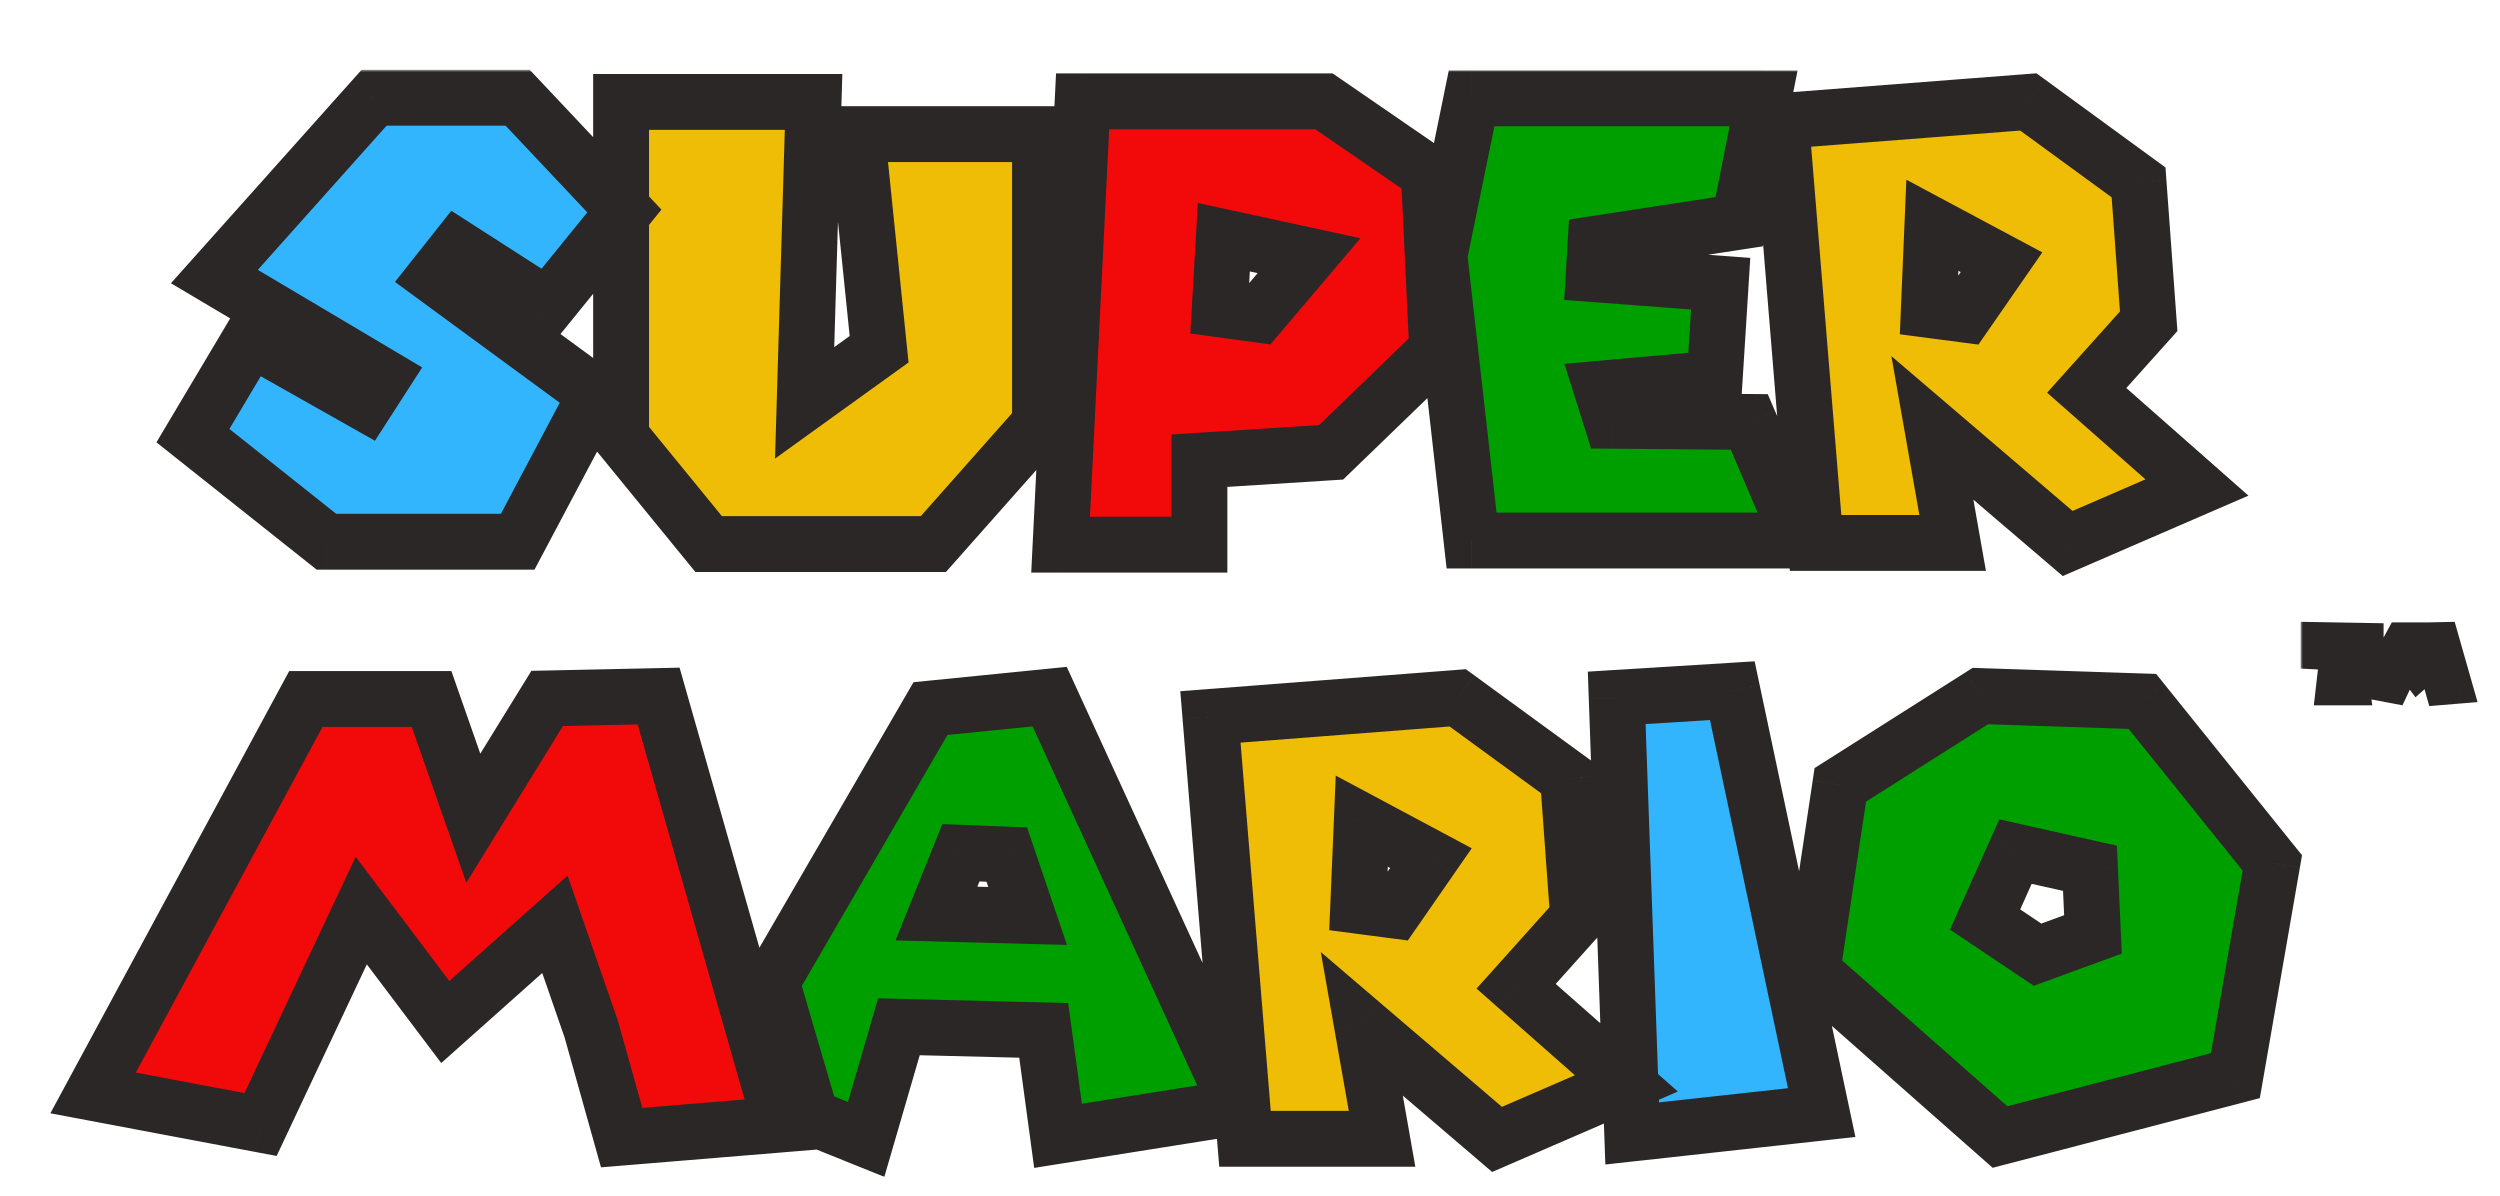 <svg xmlns="http://www.w3.org/2000/svg" width="537" height="257" fill="none" viewBox="0 0 537 257">
  <g class="Group 1" filter="url(#a)">
    <g class="Vector">
      <mask id="b" width="485" height="238" x="0" y="0" fill="#000" class="b" maskUnits="userSpaceOnUse">
        <path fill="#fff" d="M0 0h485v238H0z"/>
        <path d="m124.113 30.32-16.512 20.352-19.329-12.416-4.864 6.144 34.561 25.344-16.768 31.616H60.113L31.44 78.576l12.415-20.864L68.56 71.664l3.711-5.76L36.048 44.4 70.353 6H101.2l22.912 24.32Z"/>
        <path d="M123.41 6.896h41.345l-1.92 64.64 16-11.52-4.736-46.208h39.296v62.208l-22.912 25.856h-48.256l-18.817-23.04V6.896Zm150.978-.128 22.529 15.488 1.791 37.888-22.784 22.016-28.287 1.792V102h-29.825l4.736-95.232h51.84Zm-21.503 29.184-.897 15.488 8.448 1.152 10.753-12.672-18.304-3.968Zm53.214-29.824h62.721l-5.248 26.496-30.848 4.736-.384 6.528 27.264 2.048-1.281 20.352-24.319 2.176 2.176 6.912 29.567.256 10.881 25.472h-70.529l-6.911-61.184 6.911-33.792Zm119.583.768 23.68 17.28L451.539 54l-13.312 14.848 23.679 20.864-27.776 12.032-29.056-24.832 4.353 24.704h-29.44l-7.425-90.624 53.12-4.096Zm-20.608 26.496-.768 18.176 7.809 1.024 7.807-11.264-14.848-7.936ZM10 219.76l45.696-84.608h27.008l8.96 25.6 15.872-25.728 23.936-.512 26.24 92.032-34.176 2.816-6.528-23.296-7.808-22.528-23.552 20.992L67.6 180.592l-21.632 45.952L10 219.76Zm205.472-85.12 40.448 88.192-38.656 6.144-3.072-22.656-31.104-.768-7.04 24.192-11.798-4.756-5-17-3.5-12 34.122-58.788 25.6-2.56ZM196.4 168.176l-5.248 13.056 19.584.512-4.48-13.184-9.856-.384Zm106.72-33.28 23.68 17.28L328.976 182l-13.312 14.848 23.68 20.864-27.776 12.032-29.056-24.832 4.352 24.704h-29.44L250 138.992l53.12-4.096Zm-20.608 26.496-.768 18.176 7.808 1.024 7.808-11.264-14.848-7.936Zm54.753-26.496 24.832-1.536 19.2 90.624-40.704 4.48-3.328-93.568Zm112.926.768 27.904 34.688-7.936 45.696-50.56 13.184-40.32-35.584 6.016-40.064 30.08-19.072 34.816 1.152Zm-27.264 32.256-6.528 14.592 11.264 7.552 11.904-4.352-.64-14.208-16-3.584Z"/>
      </mask>
      <path fill="#32B5FC" d="m124.113 30.32-16.512 20.352-19.329-12.416-4.864 6.144 34.561 25.344-16.768 31.616H60.113L31.44 78.576l12.415-20.864L68.56 71.664l3.711-5.76L36.048 44.4 70.353 6H101.2l22.912 24.32Z"/>
      <path fill="#F0BD06" d="M123.41 6.896h41.345l-1.92 64.64 16-11.52-4.736-46.208h39.296v62.208l-22.912 25.856h-48.256l-18.817-23.04V6.896Z"/>
      <path fill="#F20A0A" d="m274.388 6.768 22.529 15.488 1.791 37.888-22.784 22.016-28.287 1.792V102h-29.825l4.736-95.232h51.84Zm-21.503 29.184-.897 15.488 8.448 1.152 10.753-12.672-18.304-3.968Z"/>
      <path fill="#009F00" d="M306.099 6.128h62.721l-5.248 26.496-30.848 4.736-.384 6.528 27.264 2.048-1.281 20.352-24.319 2.176 2.176 6.912 29.567.256 10.881 25.472h-70.529l-6.911-61.184 6.911-33.792Z"/>
      <path fill="#F0BD06" d="m425.682 6.896 23.68 17.28L451.539 54l-13.312 14.848 23.679 20.864-27.776 12.032-29.056-24.832 4.353 24.704h-29.44l-7.425-90.624 53.12-4.096Zm-20.608 26.496-.768 18.176 7.809 1.024 7.807-11.264-14.848-7.936Z"/>
      <path fill="#F20A0A" d="m10 219.76 45.696-84.608h27.008l8.96 25.6 15.872-25.728 23.936-.512 26.24 92.032-34.176 2.816-6.528-23.296-7.808-22.528-23.552 20.992L67.6 180.592l-21.632 45.952L10 219.76Z"/>
      <path fill="#009F00" d="m215.472 134.64 40.448 88.192-38.656 6.144-3.072-22.656-31.104-.768-7.04 24.192-11.798-4.756-5-17-3.5-12 34.122-58.788 25.6-2.56ZM196.4 168.176l-5.248 13.056 19.584.512-4.48-13.184-9.856-.384Z"/>
      <path fill="#F0BD06" d="m303.12 134.896 23.68 17.28L328.976 182l-13.312 14.848 23.68 20.864-27.776 12.032-29.056-24.832 4.352 24.704h-29.44L250 138.992l53.12-4.096Zm-20.608 26.496-.768 18.176 7.808 1.024 7.808-11.264-14.848-7.936Z"/>
      <path fill="#32B5FC" d="m337.265 134.896 24.832-1.536 19.2 90.624-40.704 4.48-3.328-93.568Z"/>
      <path fill="#009F00" d="m450.191 135.664 27.904 34.688-7.936 45.696-50.56 13.184-40.32-35.584 6.016-40.064 30.08-19.072 34.816 1.152Zm-27.264 32.256-6.528 14.592 11.264 7.552 11.904-4.352-.64-14.208-16-3.584Z"/>
      <path fill="#2B2727" d="m124.113 30.32 4.659 3.78 3.306-4.075-3.598-3.82-4.367 4.115Zm-16.512 20.352-3.243 5.048 4.518 2.903 3.384-4.17-4.659-3.781ZM88.272 38.256l3.243-5.048-4.573-2.938-3.374 4.262 4.704 3.724ZM83.408 44.4l-4.704-3.724-3.864 4.88 5.02 3.682 3.55-4.838Zm34.561 25.344 5.3 2.811 2.43-4.582-4.182-3.067-3.548 4.838Zm-16.768 31.616v6h3.609l1.691-3.189-5.3-2.811Zm-41.088 0-3.733 4.697 1.639 1.303h2.093v-6ZM31.44 78.576l-5.157-3.068-2.68 4.504 4.104 3.261 3.733-4.697Zm12.415-20.864 2.951-5.224-5.107-2.885-3 5.04 5.156 3.069ZM68.56 71.664l-2.951 5.224 4.928 2.784 3.066-4.758-5.043-3.25Zm3.711-5.76 5.044 3.25 3.372-5.232-5.353-3.177-3.063 5.159ZM36.048 44.4l-4.474-3.997-4.856 5.436 6.268 3.72 3.063-5.159ZM70.353 6V0h-2.686l-1.79 2.003L70.354 6ZM101.2 6l4.367-4.114L103.791 0h-2.59v6Zm22.209.896v-6h-6v6h6Zm41.345 0 5.997.178.183-6.178h-6.18v6Zm-1.92 64.64-5.998-.178-.361 12.15 9.864-7.103-3.505-4.869Zm16-11.52 3.505 4.87 2.817-2.029-.354-3.453-5.968.612Zm-4.736-46.208v-6h-6.647l.678 6.612 5.969-.612Zm39.296 0h6v-6h-6v6Zm0 62.208 4.49 3.98 1.51-1.704v-2.276h-6Zm-22.912 25.856v6h2.699l1.791-2.021-4.49-3.979Zm-48.256 0-4.648 3.795 1.801 2.205h2.847v-6Zm-18.817-23.04h-6v2.139l1.353 1.656 4.647-3.795ZM274.388 6.768l3.4-4.944-1.536-1.056h-1.864v6Zm22.529 15.488 5.993-.284-.141-2.974-2.453-1.686-3.399 4.944Zm1.791 37.888 4.17 4.315 1.952-1.887-.128-2.712-5.994.284ZM275.924 82.16l.38 5.988 2.203-.14 1.587-1.533-4.17-4.315Zm-28.287 1.792-.38-5.988-5.62.356v5.632h6Zm0 18.048v6h6v-6h-6Zm-29.825 0-5.992-.298-.313 6.298h6.305v-6Zm4.736-95.232v-6h-5.709l-.283 5.702 5.992.298Zm30.337 29.184 1.271-5.864-6.856-1.486-.405 7.003 5.99.347Zm-.897 15.488-5.989-.346-.321 5.541 5.5.75.81-5.945Zm8.448 1.152-.81 5.945 3.258.444 2.128-2.507-4.576-3.882Zm10.753-12.672 4.575 3.882 6.471-7.627-9.775-2.119-1.271 5.864Zm34.91-33.792v-6h-4.896l-.982 4.798 5.878 1.202Zm62.721 0 5.885 1.166 1.419-7.166h-7.304v6Zm-5.248 26.496.91 5.93 4.158-.638.817-4.126-5.885-1.166Zm-30.848 4.736-.911-5.93-4.794.736-.285 4.842 5.99.352Zm-.384 6.528-5.99-.352-.347 5.893 5.887.442.45-5.983Zm27.264 2.048 5.988.377.372-5.916-5.911-.444-.449 5.983Zm-1.281 20.352.535 5.976 5.13-.459.324-5.14-5.989-.377Zm-24.319 2.176-.535-5.976-7.428.665 2.239 7.113 5.724-1.802Zm2.176 6.912-5.724 1.802 1.31 4.16 4.362.038.052-6Zm29.567.256 5.518-2.357-1.541-3.609-3.925-.034-.052 6Zm10.881 25.472v6h9.087l-3.57-8.357-5.517 2.357Zm-70.529 0-5.962.674.602 5.326h5.36v-6Zm-6.911-61.184-5.879-1.202-.19.93.106.945 5.963-.673ZM425.682 6.896l3.537-4.847L427.43.743l-2.209.17.461 5.983Zm23.68 17.28 5.985-.437-.203-2.771-2.245-1.639-3.537 4.847ZM451.539 54l4.467 4.005 1.702-1.898-.185-2.544-5.984.437Zm-13.312 14.848-4.468-4.005-4.04 4.506 4.541 4 3.967-4.501Zm23.679 20.864 2.385 5.506 8.675-3.758-7.093-6.25-3.967 4.502Zm-27.776 12.032-3.898 4.561 2.847 2.433 3.436-1.488-2.385-5.506Zm-29.056-24.832 3.899-4.561-12.708-10.86 2.9 16.462 5.909-1.041Zm4.353 24.704v6h7.149l-1.24-7.041-5.909 1.041Zm-29.44 0-5.98.49.451 5.51h5.529v-6Zm-7.425-90.624-.461-5.982-6.011.463.493 6.009 5.979-.49Zm32.512 22.4 2.829-5.292-8.42-4.5-.403 9.539 5.994.253Zm-.768 18.176-5.994-.253-.232 5.488 5.446.714.78-5.949Zm7.809 1.024-.781 5.95 3.628.475 2.084-3.007-4.931-3.418Zm7.807-11.264 4.932 3.418 3.836-5.535-5.939-3.175-2.829 5.292ZM10 219.76l-5.28-2.851-3.902 7.225 8.07 1.522L10 219.76Zm45.696-84.608v-6h-3.579l-1.7 3.149 5.279 2.851Zm27.008 0 5.663-1.982-1.406-4.018h-4.257v6Zm8.96 25.6-5.663 1.982 4.159 11.884 6.61-10.716-5.106-3.15Zm15.872-25.728-.128-5.999-3.264.07-1.714 2.779 5.106 3.15Zm23.936-.512 5.77-1.645-1.269-4.453-4.629.099.128 5.999Zm26.24 92.032.493 5.98 7.28-.6-2.003-7.025-5.77 1.645Zm-34.176 2.816-5.777 1.619 1.335 4.767 4.935-.406-.493-5.98Zm-6.528-23.296 5.777-1.619-.048-.175-.06-.171-5.669 1.965Zm-7.808-22.528 5.669-1.965-2.946-8.5-6.715 5.986 3.992 4.479Zm-23.552 20.992-4.79 3.612 3.92 5.201 4.862-4.334-3.992-4.479ZM67.6 180.592l4.79-3.612-5.984-7.938-4.235 8.994 5.429 2.556Zm-21.632 45.952-1.112 5.896 4.563.861 1.978-4.201-5.429-2.556Zm169.504-91.904 5.454-2.501-1.787-3.896-4.264.427.597 5.97Zm40.448 88.192.942 5.926 7.808-1.241-3.296-7.186-5.454 2.501Zm-38.656 6.144-5.946.806.825 6.083 6.063-.963-.942-5.926Zm-3.072-22.656 5.946-.806-.687-5.066-5.111-.126-.148 5.998Zm-31.104-.768.148-5.998-4.618-.114-1.291 4.436 5.761 1.676Zm-7.04 24.192-2.243 5.565 6.151 2.48 1.853-6.369-5.761-1.676Zm-11.798-4.756-5.756 1.693.819 2.786 2.694 1.086 2.243-5.565Zm25.622-87.788-.597-5.97-3.052.305-1.54 2.653 5.189 3.012Zm6.528 30.976.234-5.995-4.224-.165-1.577 3.922 5.567 2.238Zm-5.248 13.056-5.567-2.238-3.22 8.01 8.63.226.157-5.998Zm19.584.512-.157 5.998 8.609.225-2.771-8.153-5.681 1.93Zm-4.48-13.184 5.681-1.93-1.327-3.905-4.12-.16-.234 5.995Zm96.864-33.664 3.537-4.847-1.79-1.306-2.208.171.461 5.982Zm23.68 17.28 5.984-.437-.202-2.771-2.245-1.639-3.537 4.847ZM328.976 182l4.467 4.005 1.703-1.898-.186-2.544-5.984.437Zm-13.312 14.848-4.467-4.005-4.04 4.506 4.54 4.001 3.967-4.502Zm23.68 20.864 2.385 5.506 8.675-3.758-7.093-6.25-3.967 4.502Zm-27.776 12.032-3.898 4.561 2.847 2.433 3.436-1.488-2.385-5.506Zm-29.056-24.832 3.898-4.561-12.707-10.86 2.9 16.462 5.909-1.041Zm4.352 24.704v6h7.149l-1.24-7.041-5.909 1.041Zm-29.44 0-5.98.49.451 5.51h5.529v-6ZM250 138.992l-.461-5.982-6.011.463.492 6.009 5.98-.49Zm32.512 22.4 2.828-5.292-8.42-4.5-.403 9.539 5.995.253Zm-.768 18.176-5.995-.253-.232 5.488 5.447.714.78-5.949Zm7.808 1.024-.78 5.949 3.627.476 2.084-3.007-4.931-3.418Zm7.808-11.264 4.931 3.418 3.837-5.535-5.94-3.175-2.828 5.292Zm39.905-34.432-.37-5.989-5.834.361.208 5.841 5.996-.213Zm24.832-1.536 5.87-1.244-1.073-5.064-5.167.319.37 5.989Zm19.2 90.624.656 5.964 6.587-.725-1.373-6.483-5.87 1.244Zm-40.704 4.48-5.996.213.229 6.458 6.423-.707-.656-5.964Zm109.598-92.8 4.675-3.761-1.725-2.145-2.752-.091-.198 5.997Zm27.904 34.688 5.912 1.027.464-2.674-1.701-2.114-4.675 3.761Zm-7.936 45.696 1.514 5.806 3.737-.975.661-3.804-5.912-1.027Zm-50.56 13.184-3.97 4.499 2.394 2.113 3.09-.806-1.514-5.806Zm-40.32-35.584-5.933-.891-.485 3.229 2.448 2.161 3.97-4.499Zm6.016-40.064-3.213-5.067-2.314 1.467-.406 2.709 5.933.891Zm30.08-19.072.198-5.997-1.849-.061-1.562.991 3.213 5.067Zm7.552 33.408 1.312-5.855-4.786-1.072-2.003 4.477 5.477 2.45Zm-6.528 14.592-5.477-2.45-2.065 4.617 4.201 2.817 3.341-4.984Zm11.264 7.552-3.341 4.984 2.535 1.699 2.866-1.048-2.06-5.635Zm11.904-4.352 2.06 5.635 4.132-1.51-.198-4.395-5.994.27Zm-.64-14.208 5.994-.27-.206-4.582-4.476-1.003-1.312 5.855ZM159.25 207.988l-5.76 1.68.004.013 5.756-1.693Zm-3.5-12-5.189-3.012-1.291 2.224.72 2.468 5.76-1.68ZM119.453 26.54l-16.512 20.352 9.319 7.56L128.772 34.1l-9.319-7.56Zm-8.61 19.084L91.515 33.208 85.03 43.304l19.328 12.416 6.485-10.096ZM83.568 34.532l-4.864 6.144 9.409 7.448 4.864-6.144-9.409-7.448ZM79.86 49.238l34.56 25.344 7.097-9.676-34.56-25.344-7.097 9.676Zm32.808 17.695L95.9 98.549l10.601 5.622 16.768-31.616-10.601-5.622ZM101.201 95.36H60.113v12H101.2v-12Zm-37.356 1.302L35.173 73.879l-7.465 9.395 28.672 22.784 7.465-9.395ZM36.597 81.644 49.013 60.78 38.7 54.644 26.284 75.508l10.313 6.136Zm4.309-18.708L65.61 76.888l5.9-10.448-24.703-13.952-5.901 10.448Zm32.698 11.978 3.712-5.76-10.087-6.5-3.712 5.76 10.087 6.5Zm1.731-14.17L39.111 39.242 32.986 49.56 69.21 71.063l6.125-10.318ZM40.523 48.398l34.304-38.4-8.95-7.994-34.303 38.4 8.95 7.994ZM70.353 12H101.2V0H70.353v12Zm26.48-1.886 22.912 24.32 8.735-8.228-22.912-24.32-8.735 8.228Zm26.577 2.782h41.345v-12H123.41v12Zm35.347-6.178-1.92 64.64 11.995.356 1.92-64.64-11.995-.356Zm7.583 69.687 16-11.52-7.011-9.738-16 11.52 7.011 9.738Zm18.463-17-4.736-46.209-11.937 1.224 4.736 46.208 11.937-1.224Zm-10.704-39.597h39.296v-12h-39.296v12Zm33.296-6v62.208h12V13.808h-12Zm1.509 58.229-22.912 25.856 8.981 7.958 22.912-25.856-8.981-7.958Zm-18.421 23.835h-48.256v12h48.256v-12Zm-43.609 2.205-18.816-23.04-9.295 7.59 18.816 23.04 9.295-7.59ZM129.41 78.832V6.896h-12v71.936h12Zm141.579-67.12L293.517 27.2l6.799-9.888-22.528-15.488-6.799 9.888Zm19.934 10.828 1.792 37.888 11.987-.567-1.792-37.889-11.987.567Zm3.616 33.29-22.784 22.015 8.339 8.63 22.784-22.016-8.339-8.63Zm-18.994 20.342-28.288 1.792.759 11.976 28.288-1.792-.759-11.976Zm-33.908 7.78V102h12V83.952h-12Zm6 12.048h-29.825v12h29.825V96Zm-23.832 6.298 4.736-95.232-11.985-.596-4.736 95.232 11.985.596Zm-1.257-89.53h51.84v-12h-51.84v12Zm24.347 22.837-.896 15.489 11.979.692.896-15.488-11.979-.693Zm4.283 21.78 8.448 1.152 1.621-11.89-8.448-1.152-1.621 11.89Zm13.834-.911 10.752-12.672-9.151-7.764-10.752 12.672 9.151 7.764Zm7.448-22.418-18.304-3.968-2.543 11.728 18.304 3.968 2.543-11.728Zm33.639-21.928h62.721v-12h-62.721v12Zm56.835-7.166-5.248 26.496 11.771 2.332 5.248-26.496-11.771-2.332Zm-.273 21.732-30.848 4.736 1.821 11.86 30.848-4.736-1.821-11.86Zm-35.927 10.314-.384 6.528 11.979.704.384-6.528-11.979-.704Zm5.156 12.863 27.264 2.048.899-11.966-27.264-2.048-.899 11.966Zm21.725-4.312-1.28 20.352 11.977.754 1.28-20.352-11.977-.754Zm4.174 14.753-24.32 2.176 1.069 11.952 24.32-2.176-1.069-11.952Zm-29.509 9.954 2.176 6.912 11.447-3.604-2.176-6.912-11.447 3.604Zm7.848 11.11 29.568.256.103-12-29.568-.256-.103 12Zm24.102-3.387 10.88 25.472 11.035-4.714-10.88-25.472-11.035 4.714Zm16.398 17.115h-70.529v12h70.529v-12Zm-64.566 5.326-6.912-61.184-11.925 1.347 6.912 61.185 11.925-1.348Zm-6.996-59.308 6.912-33.792-11.757-2.404-6.912 33.792 11.757 2.404Zm117.08-29.38 23.68 17.28 7.073-9.693-23.68-17.28-7.073 9.694Zm21.232 12.87 2.176 29.825 11.969-.874-2.176-29.824-11.969.874Zm3.693 25.383-13.312 14.848 8.935 8.01 13.312-14.848-8.935-8.01ZM434.26 73.35l23.68 20.864 7.933-9.004-23.68-20.864-7.933 9.004Zm25.262 10.856-27.776 12.032 4.769 11.012 27.776-12.032-4.769-11.012Zm-21.493 12.977L408.973 72.35l-7.797 9.122 29.056 24.832 7.797-9.122Zm-38.864-19.23 4.353 24.704 11.818-2.082-4.352-24.704-11.819 2.082Zm10.262 17.663h-29.44v12h29.44v-12Zm-23.461 5.51-7.424-90.624-11.959.98 7.424 90.624 11.959-.98Zm-12.942-84.152 53.12-4.096-.923-11.964-53.12 4.096.923 11.964ZM399.08 33.14l-.768 18.176 11.989.506.768-18.176-11.989-.506Zm4.446 24.378 7.808 1.024 1.561-11.898-7.808-1.024-1.561 11.898Zm13.52-1.507 7.808-11.264-9.863-6.836-7.808 11.264 9.863 6.836Zm5.705-19.974L407.903 28.1l-5.657 10.584 14.848 7.936 5.657-10.584ZM15.279 222.611l45.696-84.608-10.558-5.702L4.72 216.909l10.558 5.702Zm40.417-81.459h27.008v-12H55.696v12Zm21.345-4.018 8.96 25.6 11.326-3.964-8.96-25.6-11.326 3.964Zm19.73 26.768 15.871-25.728-10.212-6.3-15.873 25.728 10.213 6.3Zm10.893-22.879 23.936-.512-.256-11.998-23.936.512.256 11.998Zm18.038-4.866 26.24 92.032 11.54-3.29-26.24-92.032-11.54 3.29Zm31.517 84.407-34.176 2.816.986 11.96 34.176-2.816-.986-11.96Zm-27.906 7.177-6.528-23.296-11.554 3.238 6.528 23.296 11.554-3.238Zm-6.636-23.642-7.808-22.528-11.338 3.93 7.808 22.528 11.338-3.93Zm-17.469-25.042-23.552 20.992 7.984 8.958 23.552-20.992-7.984-8.958Zm-14.77 21.859L72.392 176.98l-9.582 7.224 18.048 23.936 9.582-7.224Zm-28.267-22.88L40.54 223.988l10.858 5.112 21.632-45.952-10.858-5.112Zm-15.09 42.612-35.969-6.784-2.224 11.792 35.968 6.784 2.224-11.792Zm162.937-83.507 40.448 88.192 10.908-5.002-40.448-88.192-10.908 5.002Zm44.96 79.765-38.656 6.144 1.884 11.852 38.656-6.144-1.884-11.852ZM223.21 228.17l-3.072-22.656-11.892 1.612 3.072 22.656 11.892-1.612Zm-8.87-27.848-31.104-.768-.296 11.996 31.104.768.296-11.996Zm-37.013 3.554-7.04 24.192 11.522 3.352 7.04-24.192-11.522-3.352Zm.964 20.303-11.798-4.756-4.486 11.13 11.798 4.756 4.486-11.13Zm12.178-81.009 25.6-2.56-1.194-11.94-25.6 2.56 1.194 11.94Zm.364 22.768-5.248 13.056 11.134 4.476 5.248-13.056-11.134-4.476Zm.162 21.292 19.584.512.314-11.996-19.584-.512-.314 11.996Zm25.422-7.416-4.48-13.184-11.362 3.86 4.48 13.184 11.362-3.86Zm-9.927-17.249-9.856-.384-.468 11.99 9.856.384.468-11.99Zm93.093-22.822 23.68 17.28 7.074-9.694-23.68-17.28-7.074 9.694Zm21.233 12.87 2.176 29.824 11.968-.874-2.176-29.824-11.968.874Zm3.693 25.382-13.312 14.848 8.934 8.01 13.312-14.848-8.934-8.01Zm-12.812 23.355 23.68 20.864 7.934-9.004-23.68-20.864-7.934 9.004Zm25.262 10.856-27.776 12.032 4.77 11.012 27.776-12.032-4.77-11.012Zm-21.493 12.977-29.056-24.832-7.796 9.122 29.056 24.832 7.796-9.122Zm-38.863-19.23 4.352 24.704 11.818-2.082-4.352-24.704-11.818 2.082Zm10.261 17.663h-29.44v12h29.44v-12Zm-23.46 5.51-7.424-90.624-11.96.98 7.424 90.624 11.96-.98Zm-12.943-84.152 53.12-4.096-.922-11.964-53.12 4.096.922 11.964Zm26.056 16.165-.768 18.176 11.99.506.768-18.176-11.99-.506Zm4.447 24.378 7.808 1.024 1.56-11.898-7.808-1.024-1.56 11.898Zm13.519-1.507 7.808-11.264-9.862-6.836-7.808 11.264 9.862 6.836Zm5.705-19.974L285.34 156.1l-5.656 10.584 14.848 7.936 5.656-10.584Zm37.447-23.151 24.832-1.536-.74-11.978-24.832 1.536.74 11.978Zm18.592-6.281 19.2 90.624 11.74-2.488-19.2-90.624-11.74 2.488Zm24.414 83.416-40.704 4.48 1.312 11.928 40.704-4.48-1.312-11.928Zm-34.052 10.231-3.328-93.568-11.992.426 3.328 93.568 11.992-.426Zm98.927-88.826 27.904 34.688 9.35-7.522-27.904-34.688-9.35 7.522Zm26.667 29.9-7.936 45.696 11.824 2.054 7.936-45.696-11.824-2.054Zm-3.538 40.917-50.56 13.184 3.028 11.612 50.56-13.184-3.028-11.612Zm-45.076 14.491-40.32-35.584-7.94 8.998 40.32 35.584 7.94-8.998Zm-38.357-30.194 6.016-40.064-11.866-1.782-6.016 40.064 11.866 1.782Zm3.296-35.888 30.08-19.072-6.426-10.134-30.08 19.072 6.426 10.134Zm26.669-18.142 34.816 1.152.396-11.994-34.816-1.152-.396 11.994Zm2.273 24.961-6.528 14.592 10.954 4.9 6.528-14.592-10.954-4.9Zm-4.392 22.026 11.264 7.552 6.682-9.968-11.264-7.552-6.682 9.968Zm16.665 8.203 11.904-4.352-4.12-11.27-11.904 4.352 4.12 11.27Zm15.838-10.257-.64-14.208-11.988.54.64 14.208 11.988-.54Zm-5.322-19.793-16-3.584-2.623 11.71 16 3.584 2.623-11.71Zm-270.233 57.646-5-17-11.512 3.386 5 17 11.512-3.386Zm-4.996-16.987-3.5-12-11.52 3.36 3.5 12 11.52-3.36ZM160.939 199l34.122-58.788-10.378-6.024-34.122 58.788L160.939 199Z" mask="url(#b)"/>
    </g>
    <g class="Vector">
      <mask id="c" width="39" height="20" x="484.172" y="117.616" fill="#000" class="c" maskUnits="userSpaceOnUse">
        <path fill="#fff" d="M484.172 117.616h39v20h-39z"/>
        <path d="m487.172 121.616 11.824.208v4.8l-4-.656 1.104 7.536h-5.728l.864-7.536-4.064-.208v-4.144Zm12.656 10.656 5.712-10.576h3.376l1.12 3.2 1.984-3.216 2.992-.064 3.28 11.504-4.272.352-.816-2.912-.976-2.816-2.944 2.624-2.256-2.992-2.704 5.744-4.496-.848Z"/>
      </mask>
      <path fill="#93FCEE" d="m487.172 121.616 11.824.208v4.8l-4-.656 1.104 7.536h-5.728l.864-7.536-4.064-.208v-4.144Zm12.656 10.656 5.712-10.576h3.376l1.12 3.2 1.984-3.216 2.992-.064 3.28 11.504-4.272.352-.816-2.912-.976-2.816-2.944 2.624-2.256-2.992-2.704 5.744-4.496-.848Z"/>
      <path fill="#2B2727" d="m487.172 121.616.053-3-3.053-.053v3.053h3Zm11.824.208h3v-2.948l-2.947-.052-.053 3Zm0 4.8-.486 2.96 3.486.572v-3.532h-3Zm-4-.656.485-2.96-4.048-.664.595 4.059 2.968-.435Zm1.104 7.536v3h3.471l-.503-3.435-2.968.435Zm-5.728 0-2.981-.342-.383 3.342h3.364v-3Zm.864-7.536 2.98.342.364-3.175-3.191-.163-.153 2.996Zm-4.064-.208h-3v2.85l2.847.146.153-2.996Zm12.656 6.512-2.639-1.426-1.952 3.613 4.035.761.556-2.948Zm5.712-10.576v-3h-1.789l-.85 1.574 2.639 1.426Zm3.376 0 2.832-.991-.703-2.009h-2.129v3Zm1.12 3.2-2.831.991 2.079 5.942 3.305-5.358-2.553-1.575Zm1.984-3.216-.064-2.999-1.632.035-.857 1.389 2.553 1.575Zm2.992-.064 2.885-.823-.635-2.226-2.314.05.064 2.999Zm3.28 11.504.246 2.99 3.641-.3-1.002-3.513-2.885.823Zm-4.272.352-2.889.809.668 2.384 2.467-.203-.246-2.99Zm-.816-2.912 2.889-.809-.025-.088-.029-.085-2.835.982Zm-.976-2.816 2.835-.982-1.473-4.25-3.358 2.992 1.996 2.24Zm-2.944 2.624-2.395 1.806 1.96 2.6 2.431-2.166-1.996-2.24Zm-2.256-2.992 2.396-1.806-2.993-3.969-2.117 4.497 2.714 1.278Zm-2.704 5.744-.556 2.948 2.282.43.988-2.1-2.714-1.278Zm-17.205-8.504 11.824.208.106-6-11.824-.208-.106 6Zm8.877-2.792v4.8h6v-4.8h-6Zm3.485 1.84-4-.656-.971 5.92 4 .656.971-5.92Zm-7.453 2.739 1.104 7.536 5.936-.87-1.104-7.536-5.936.87Zm4.072 4.101h-5.728v6h5.728v-6Zm-2.748 3.342.864-7.536-5.961-.684-.864 7.536 5.961.684Zm-1.963-10.874-4.064-.208-.306 5.992 4.064.208.306-5.992Zm-1.217 2.788v-4.144h-6v4.144h6Zm12.296 7.938 5.712-10.576-5.279-2.852-5.712 10.576 5.279 2.852Zm3.072-9.002h3.376v-6h-3.376v6Zm.545-2.009 1.12 3.2 5.663-1.982-1.12-3.2-5.663 1.982Zm6.504 3.784 1.984-3.216-5.106-3.15-1.984 3.216 5.106 3.15Zm-.505-1.792 2.992-.064-.128-5.998-2.992.064.128 5.998Zm.043-2.24 3.28 11.504 5.77-1.646-3.28-11.504-5.77 1.646Zm5.919 7.691-4.272.352.492 5.98 4.272-.352-.492-5.98Zm-1.137 2.533-.816-2.912-5.778 1.618.816 2.912 5.778-1.618Zm-.87-3.085-.976-2.816-5.669 1.964.976 2.816 5.669-1.964Zm-5.807-4.074-2.944 2.624 3.992 4.48 2.944-2.624-3.992-4.48Zm1.448 3.058-2.256-2.992-4.791 3.612 2.256 2.992 4.791-3.612Zm-7.366-2.464-2.704 5.744 5.428 2.556 2.704-5.744-5.428-2.556Zm.566 4.074-4.496-.848-1.112 5.896 4.496.848 1.112-5.896Z" mask="url(#c)"/>
    </g>
  </g>
  <defs>
    <filter id="a" width="535.36" height="256.788" x=".818" y="0" class="a" color-interpolation-filters="sRGB" filterUnits="userSpaceOnUse">
      <feFlood flood-opacity="0" result="BackgroundImageFix"/>
      <feColorMatrix in="SourceAlpha" result="hardAlpha" values="0 0 0 0 0 0 0 0 0 0 0 0 0 0 0 0 0 0 127 0"/>
      <feOffset dx="10" dy="15"/>
      <feGaussianBlur stdDeviation="2"/>
      <feComposite in2="hardAlpha" operator="out"/>
      <feColorMatrix values="0 0 0 0 0 0 0 0 0 0 0 0 0 0 0 0 0 0 0.25 0"/>
      <feBlend in2="BackgroundImageFix" result="effect1_dropShadow_25_35"/>
      <feBlend in="SourceGraphic" in2="effect1_dropShadow_25_35" result="shape"/>
    </filter>
  </defs>
</svg>
